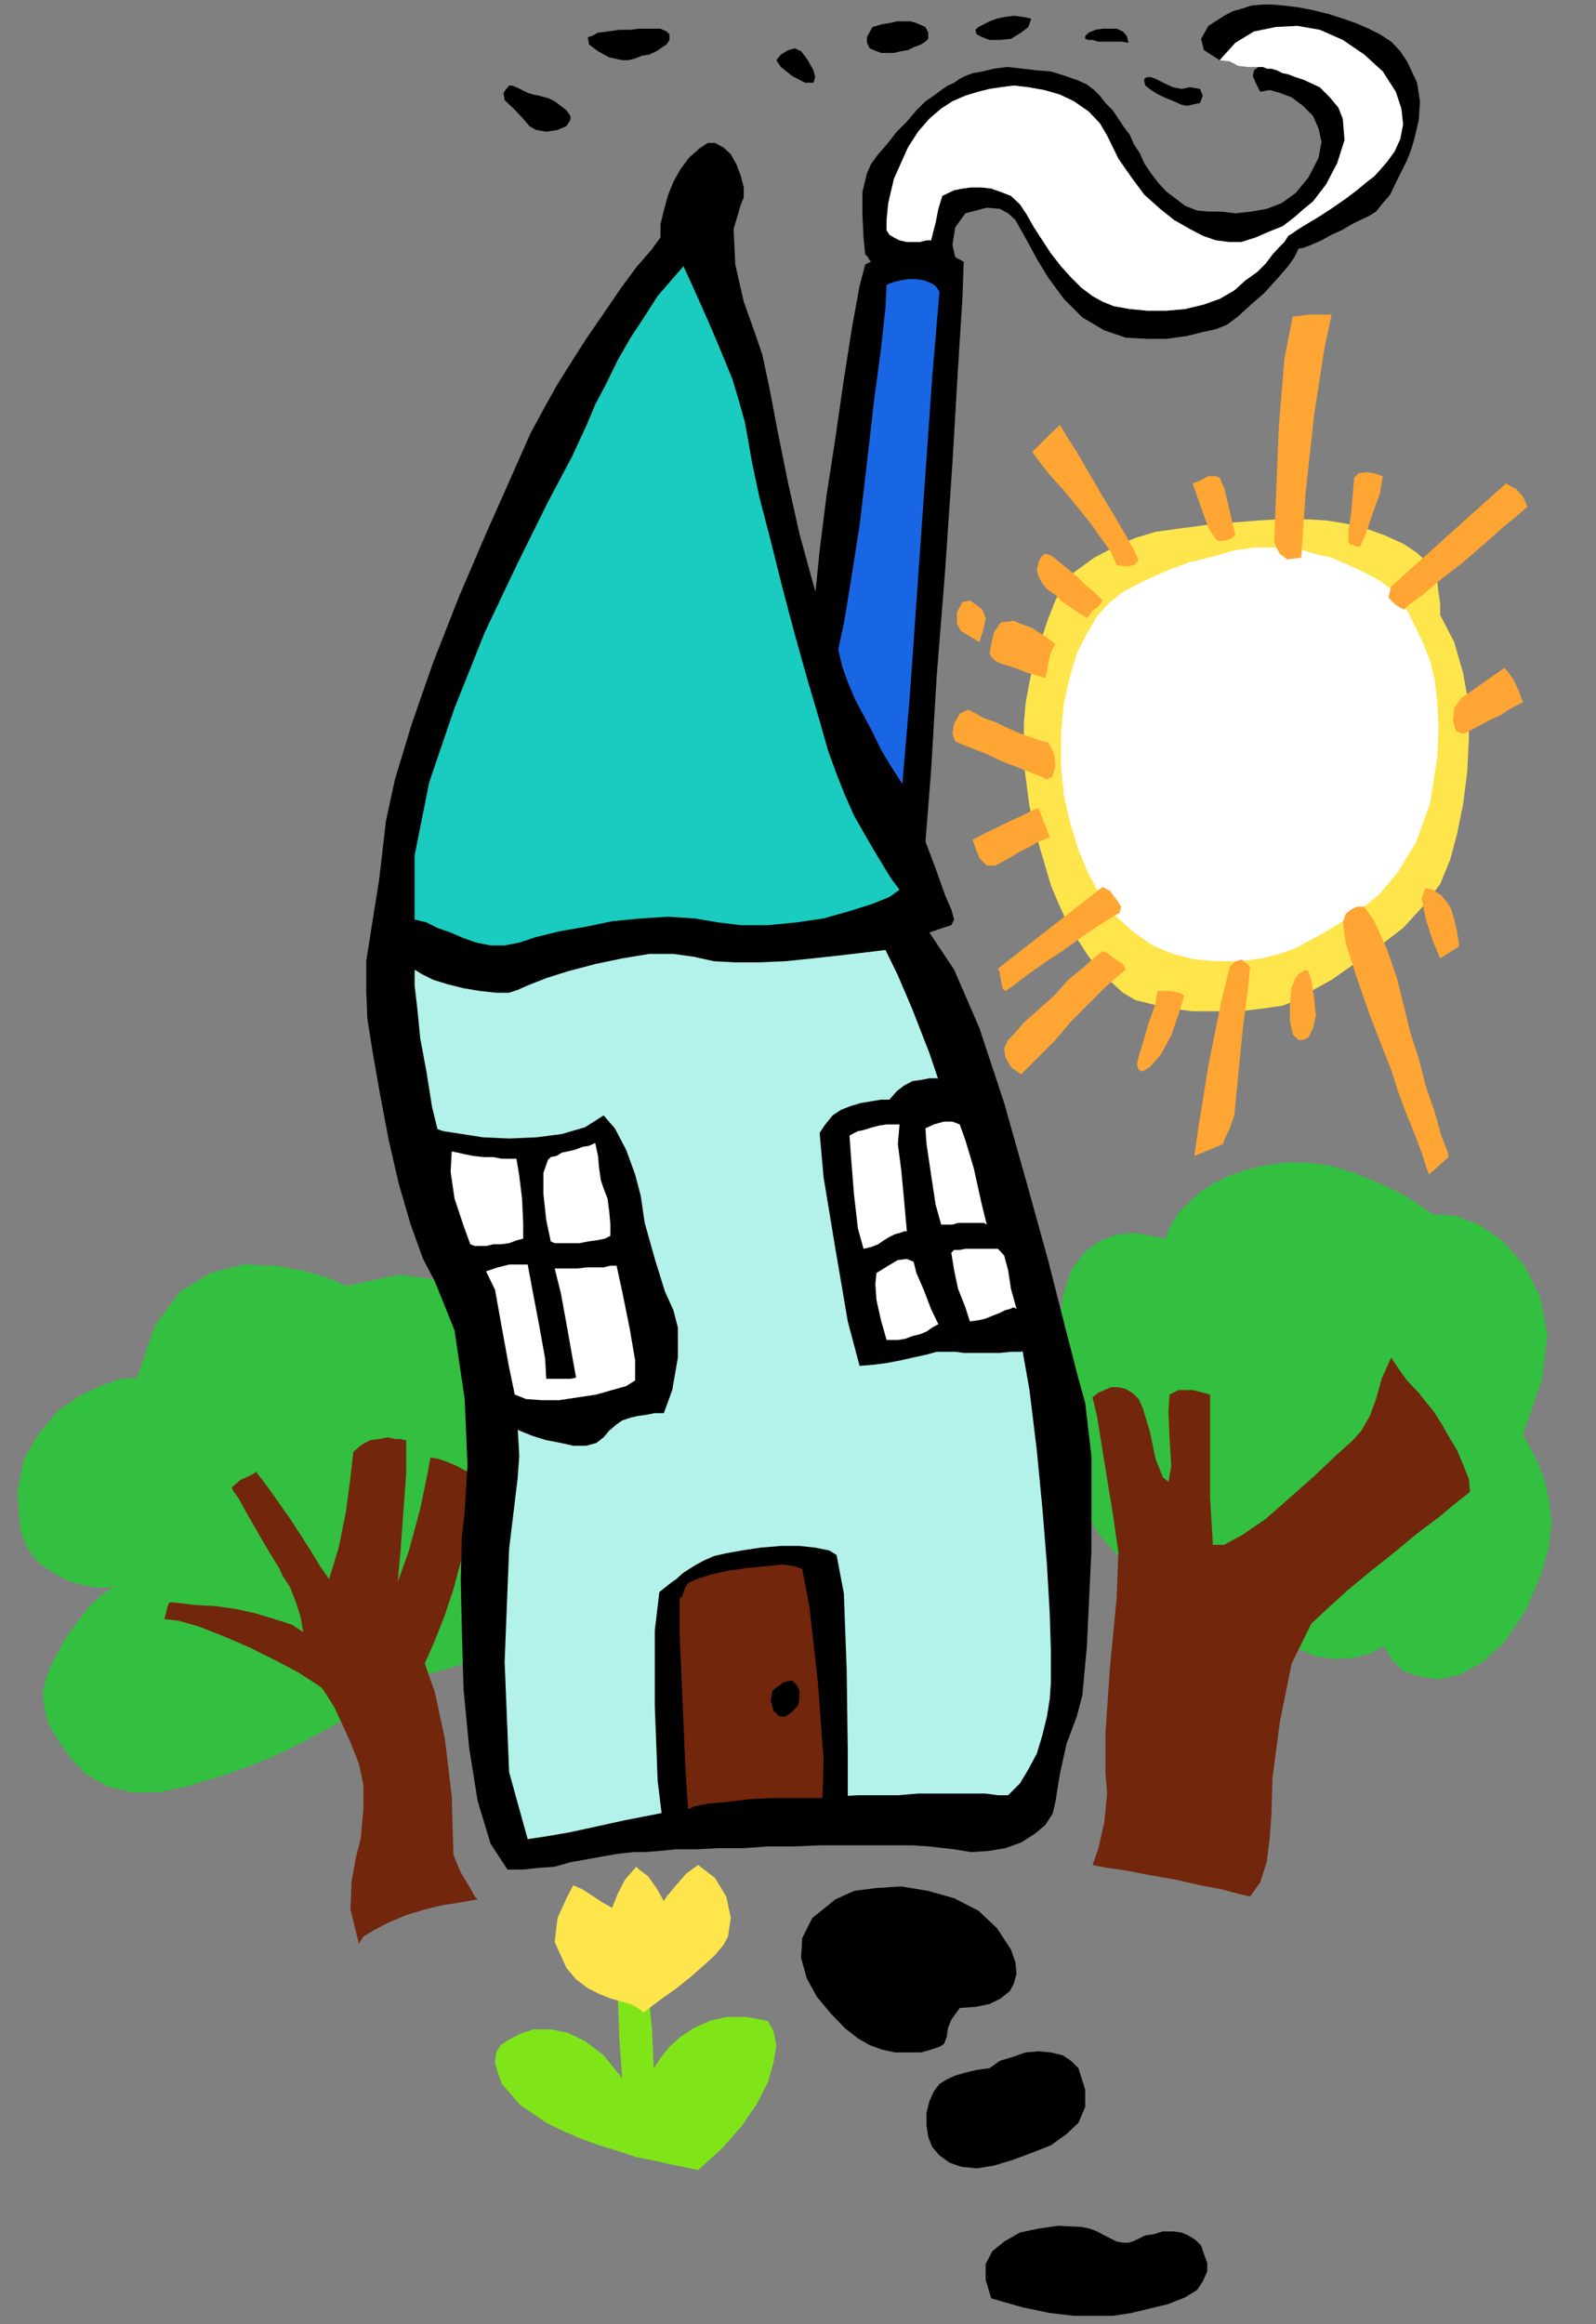 <?xml version="1.0" encoding="UTF-8" standalone="no"?>
<svg
   xmlns:ooo="http://xml.openoffice.org/svg/export"
   xmlns:dc="http://purl.org/dc/elements/1.1/"
   xmlns:cc="http://creativecommons.org/ns#"
   xmlns:rdf="http://www.w3.org/1999/02/22-rdf-syntax-ns#"
   xmlns:svg="http://www.w3.org/2000/svg"
   xmlns="http://www.w3.org/2000/svg"
   xmlns:sodipodi="http://sodipodi.sourceforge.net/DTD/sodipodi-0.dtd"
   xmlns:inkscape="http://www.inkscape.org/namespaces/inkscape"
   version="1.2"
   width="28.37mm"
   height="41.3mm"
   viewBox="0 0 2837 4130"
   preserveAspectRatio="xMidYMid"
   xml:space="preserve"
   id="svg174"
   sodipodi:docname="house4.svg"
   style="fill-rule:evenodd;stroke-width:28.222;stroke-linejoin:round"
   inkscape:version="0.92.5 (2060ec1f9f, 2020-04-08)"><rect x="0" y="0" width="2837" height="4130" fill="#808080" stroke="none"/><sodipodi:namedview
   pagecolor="#ffffff"
   bordercolor="#666666"
   borderopacity="1"
   objecttolerance="10"
   gridtolerance="10"
   guidetolerance="10"
   inkscape:pageopacity="0"
   inkscape:pageshadow="2"
   inkscape:window-width="664"
   inkscape:window-height="487"
   id="namedview176"
   showgrid="false"
   inkscape:zoom="0.2102413"
   inkscape:cx="53.631497"
   inkscape:cy="78.047242"
   inkscape:window-x="0"
   inkscape:window-y="0"
   inkscape:window-maximized="0"
   inkscape:current-layer="svg174" />
 <defs
   class="ClipPathGroup"
   id="defs8">
  <clipPath
   id="presentation_clip_path"
   clipPathUnits="userSpaceOnUse">
   <rect
   x="0"
   y="0"
   width="21000"
   height="29700"
   id="rect2" />
  </clipPath>
  <clipPath
   id="presentation_clip_path_shrink"
   clipPathUnits="userSpaceOnUse">
   <rect
   x="21"
   y="29"
   width="20958"
   height="29641"
   id="rect5" />
  </clipPath>
 </defs>
 <defs
   class="TextShapeIndex"
   id="defs12">
  <g
   ooo:slide="id1"
   ooo:id-list="id3"
   id="g10" />
 </defs>
 <defs
   class="EmbeddedBulletChars"
   id="defs44">
  <g
   id="bullet-char-template-57356"
   transform="matrix(4.8828125e-4,0,0,-4.8828125e-4,0,0)">
   <path
   d="M 580,1141 1163,571 580,0 -4,571 Z"
   id="path14"
   inkscape:connector-curvature="0" />
  </g>
  <g
   id="bullet-char-template-57354"
   transform="matrix(4.8828125e-4,0,0,-4.8828125e-4,0,0)">
   <path
   d="M 8,1128 H 1137 V 0 H 8 Z"
   id="path17"
   inkscape:connector-curvature="0" />
  </g>
  <g
   id="bullet-char-template-10146"
   transform="matrix(4.8828125e-4,0,0,-4.8828125e-4,0,0)">
   <path
   d="M 174,0 602,739 174,1481 1456,739 Z M 1358,739 309,1346 659,739 Z"
   id="path20"
   inkscape:connector-curvature="0" />
  </g>
  <g
   id="bullet-char-template-10132"
   transform="matrix(4.8828125e-4,0,0,-4.8828125e-4,0,0)">
   <path
   d="M 2015,739 1276,0 H 717 l 543,543 H 174 v 393 h 1086 l -543,545 h 557 z"
   id="path23"
   inkscape:connector-curvature="0" />
  </g>
  <g
   id="bullet-char-template-10007"
   transform="matrix(4.8828125e-4,0,0,-4.8828125e-4,0,0)">
   <path
   d="m 0,-2 c -7,16 -16,29 -25,39 l 381,530 c -94,256 -141,385 -141,387 0,25 13,38 40,38 9,0 21,-2 34,-5 21,4 42,12 65,25 l 27,-13 111,-251 280,301 64,-25 24,25 c 21,-10 41,-24 62,-43 C 886,937 835,863 770,784 769,783 710,716 594,584 L 774,223 c 0,-27 -21,-55 -63,-84 l 16,-20 C 717,90 699,76 672,76 641,76 570,178 457,381 L 164,-76 c -22,-34 -53,-51 -92,-51 -42,0 -63,17 -64,51 -7,9 -10,24 -10,44 0,9 1,19 2,30 z"
   id="path26"
   inkscape:connector-curvature="0" />
  </g>
  <g
   id="bullet-char-template-10004"
   transform="matrix(4.8828125e-4,0,0,-4.8828125e-4,0,0)">
   <path
   d="M 285,-33 C 182,-33 111,30 74,156 52,228 41,333 41,471 c 0,78 14,145 41,201 34,71 87,106 158,106 53,0 88,-31 106,-94 l 23,-176 c 8,-64 28,-97 59,-98 l 735,706 c 11,11 33,17 66,17 42,0 63,-15 63,-46 V 965 c 0,-36 -10,-64 -30,-84 L 442,47 C 390,-6 338,-33 285,-33 Z"
   id="path29"
   inkscape:connector-curvature="0" />
  </g>
  <g
   id="bullet-char-template-9679"
   transform="matrix(4.8828125e-4,0,0,-4.8828125e-4,0,0)">
   <path
   d="M 813,0 C 632,0 489,54 383,161 276,268 223,411 223,592 c 0,181 53,324 160,431 106,107 249,161 430,161 179,0 323,-54 432,-161 108,-107 162,-251 162,-431 0,-180 -54,-324 -162,-431 C 1136,54 992,0 813,0 Z"
   id="path32"
   inkscape:connector-curvature="0" />
  </g>
  <g
   id="bullet-char-template-8226"
   transform="matrix(4.8828125e-4,0,0,-4.8828125e-4,0,0)">
   <path
   d="m 346,457 c -73,0 -137,26 -191,78 -54,51 -81,114 -81,188 0,73 27,136 81,188 54,52 118,78 191,78 73,0 134,-26 185,-79 51,-51 77,-114 77,-187 0,-75 -25,-137 -76,-188 -50,-52 -112,-78 -186,-78 z"
   id="path35"
   inkscape:connector-curvature="0" />
  </g>
  <g
   id="bullet-char-template-8211"
   transform="matrix(4.8828125e-4,0,0,-4.8828125e-4,0,0)">
   <path
   d="M -4,459 H 1135 V 606 H -4 Z"
   id="path38"
   inkscape:connector-curvature="0" />
  </g>
  <g
   id="bullet-char-template-61548"
   transform="matrix(4.8828125e-4,0,0,-4.8828125e-4,0,0)">
   <path
   d="m 173,740 c 0,163 58,303 173,419 116,115 255,173 419,173 163,0 302,-58 418,-173 116,-116 174,-256 174,-419 0,-163 -58,-303 -174,-418 C 1067,206 928,148 765,148 601,148 462,206 346,322 231,437 173,577 173,740 Z"
   id="path41"
   inkscape:connector-curvature="0" />
  </g>
 </defs>
 <g
   id="g49"
   transform="translate(-9081,-12785)">
  <g
   id="id2"
   class="Master_Slide">
   <g
   id="bg-id2"
   class="Background" />
   <g
   id="bo-id2"
   class="BackgroundObjects" />
  </g>
 </g>
 <g
   class="SlideGroup"
   id="g172"
   transform="translate(-9081,-12785)">
  <g
   id="g170">
   <g
   id="container-id1">
    <g
   id="id1"
   class="Slide"
   clip-path="url(#presentation_clip_path)">
     <g
   class="Page"
   id="g166">
      <g
   class="Graphic"
   id="g164">
       <g
   id="id3">
        <rect
   class="BoundingBox"
   x="9081"
   y="12785"
   width="2837"
   height="4130"
   id="rect51"
   style="fill:none;stroke:none" />
        <path
   d="m 11196,15604 -69,-18 -56,-33 -40,-46 -31,-58 -20,-64 -13,-74 -5,-76 v -76 l 8,-69 15,-48 25,-33 28,-20 31,-11 30,-2 28,5 26,5 5,-15 8,-16 12,-17 18,-18 20,-18 23,-15 28,-13 28,-10 33,-8 36,-5 h 40 l 41,5 43,13 44,18 48,23 48,33 38,2 44,16 43,30 38,43 28,56 13,69 -11,81 -33,94 13,23 13,25 12,31 8,36 5,40 -5,46 -15,51 -26,61 -38,56 -38,35 -41,23 -38,8 -33,-5 -30,-10 -21,-21 -12,-23 -26,13 -28,8 -33,2 -35,-5 -33,-13 -33,-17 -31,-31 -25,-41 h -16 l -15,-2 -15,-3 -13,-2 -12,-3 -11,-2 -10,-5 z"
   id="path53"
   inkscape:connector-curvature="0"
   style="fill:#33bf3f;stroke:none" />
        <path
   d="m 11023,15268 8,33 13,81 15,92 10,69 -3,81 -12,124 -8,117 v 69 l 3,38 -5,51 -11,48 -10,28 26,5 35,5 41,8 46,8 43,10 38,7 30,8 21,5 18,-25 12,-38 5,-41 3,-41 2,-66 13,-99 21,-104 35,-71 28,-26 36,-33 40,-33 44,-35 40,-33 41,-31 30,-25 23,-18 -2,-23 -10,-25 -11,-26 -15,-25 -13,-23 -15,-23 -15,-18 -10,-13 -21,-22 -15,-21 -10,-15 -3,-5 -17,38 -10,36 -11,30 -15,26 -15,17 -31,28 -38,36 -43,38 -43,38 -41,28 -33,18 h -20 l -5,-84 v -89 -66 -28 l -11,-3 -20,-5 h -25 l -16,8 -2,30 2,49 3,48 -5,28 -10,-8 -13,-33 -10,-48 -13,-43 -7,-15 -11,-11 -12,-7 -13,-3 h -13 l -12,5 -11,5 z"
   id="path55"
   inkscape:connector-curvature="0"
   style="fill:#72260c;stroke:none" />
        <path
   d="m 9696,15070 -28,-13 -43,-13 -53,-10 -59,-2 -58,15 -54,33 -45,61 -31,92 -30,2 -36,13 -38,18 -38,27 -33,39 -26,45 -12,56 5,69 12,33 18,25 26,18 27,15 26,8 25,5 h 21 l 12,-2 -25,17 -23,23 -20,26 -18,25 -15,28 -13,25 -8,23 -5,23 3,23 7,31 18,30 23,33 28,28 36,20 43,11 h 46 l 53,-11 56,-17 61,-21 58,-25 54,-28 51,-28 38,-33 30,-31 28,-5 33,-7 41,-10 41,-13 40,-13 38,-18 31,-17 23,-23 25,-64 10,-89 -2,-84 -18,-51 -5,-45 -13,-61 -23,-66 -33,-61 -48,-54 -61,-35 -79,-10 z"
   id="path57"
   inkscape:connector-curvature="0"
   style="fill:#33bf3f;stroke:none" />
        <path
   d="m 9836,15741 18,51 18,84 12,101 3,104 13,31 15,25 10,18 5,5 -28,5 -33,5 -33,8 -33,10 -31,13 -25,13 -20,12 -8,13 -15,-61 2,-51 8,-43 8,-31 5,-53 v -43 l -8,-38 -15,-38 -15,-33 -13,-28 -13,-21 -10,-15 -15,-10 -28,-18 -38,-20 -46,-23 -46,-20 -46,-18 -35,-10 -26,-3 3,-10 2,-10 3,-8 3,-2 20,2 25,3 36,2 35,5 36,8 33,10 31,10 20,13 -5,-28 -8,-25 -10,-26 -13,-20 -7,-15 -13,-21 -15,-25 -16,-28 -15,-26 -12,-22 -11,-16 -2,-5 15,-13 15,-7 10,-5 3,-3 10,13 15,20 16,23 20,28 18,28 18,28 17,28 16,23 17,-56 13,-64 8,-61 5,-45 15,-13 15,-8 16,-2 15,-3 13,3 h 10 l 7,2 h 3 v 59 l -5,68 -5,69 -5,56 20,-56 20,-74 13,-63 5,-28 13,2 15,5 15,6 13,7 10,5 10,5 6,3 2,2 -2,28 -8,36 -8,41 -12,45 -13,49 -15,45 -18,46 z"
   id="path59"
   inkscape:connector-curvature="0"
   style="fill:#72260c;stroke:none" />
        <path
   d="m 9732,14546 2,49 10,63 13,74 15,79 18,78 21,72 22,61 21,40 35,87 18,122 5,117 -5,83 -5,46 -2,74 2,91 3,105 10,104 15,94 23,76 30,46 h 28 l 28,-3 28,-2 28,-8 28,-5 28,-5 28,-5 28,-3 h 18 l 28,-2 30,-3 h 36 l 41,-2 h 43 l 43,-3 h 46 l 46,-2 h 45 44 38 38 l 30,2 26,3 18,2 30,5 31,-2 30,-5 28,-10 25,-16 18,-15 13,-20 5,-21 8,-50 12,-54 18,-48 10,-38 8,-87 8,-170 v -168 l -11,-94 -12,-43 -23,-89 -31,-122 -38,-137 -40,-142 -44,-133 -45,-104 -44,-66 23,-8 16,-5 5,-10 -5,-18 -11,-25 -17,-48 -23,-61 -31,-71 -30,-77 -31,-71 -30,-61 -28,-48 -26,-51 -20,-71 -23,-84 -20,-89 -18,-89 -15,-79 -13,-61 -13,-38 -20,-56 -15,-66 -3,-63 13,-44 5,-12 v -18 l -5,-20 -8,-21 -10,-18 -13,-12 -15,-8 h -13 l -15,10 -18,16 -15,20 -13,23 -10,25 -7,26 -6,25 v 23 l -17,23 -26,30 -28,38 -30,44 -31,45 -28,44 -25,40 -20,36 -26,48 -35,79 -44,99 -48,112 -46,117 -38,109 -30,99 -16,74 -12,104 -13,81 -10,64 z"
   id="path61"
   inkscape:connector-curvature="0"
   style="fill:#000000;stroke:none" />
        <path
   d="m 10525,13893 5,-51 8,-79 12,-96 16,-104 15,-104 15,-95 13,-71 10,-38 20,-10 26,-5 23,-5 25,-3 23,3 23,2 20,5 15,8 -2,61 -8,127 -10,170 -13,191 -15,188 -10,168 -10,127 -3,58 -18,-30 -22,-43 -28,-59 -31,-66 -30,-66 -28,-69 -23,-61 z"
   id="path63"
   inkscape:connector-curvature="0"
   style="fill:#000000;stroke:none" />
        <path
   d="m 10657,13194 5,8 8,5 10,5 13,3 h 12 11 l 12,-3 h 8 l 8,-31 5,-25 7,-23 21,-10 15,-3 15,-2 h 18 l 18,2 17,6 18,7 16,15 12,18 13,23 15,23 15,23 18,23 18,20 18,18 20,15 18,10 20,8 28,5 31,3 h 35 l 33,-3 33,-8 28,-10 26,-15 20,-18 21,-15 15,-15 12,-16 11,-12 10,-10 7,-11 8,-5 10,-7 18,-11 20,-12 23,-15 23,-16 20,-15 18,-15 13,-10 10,-11 13,-15 13,-18 10,-22 5,-26 -3,-28 -10,-30 -23,-36 -33,-30 -38,-26 -41,-18 -40,-7 -38,2 -39,8 -33,20 -28,31 -28,-18 -5,-20 13,-23 28,-18 15,-8 18,-5 15,-5 21,-2 h 17 l 21,2 25,3 26,5 28,7 25,8 23,8 23,10 20,10 20,13 16,17 12,18 18,38 5,33 -2,33 -8,34 -5,17 -8,21 -10,20 -10,20 -10,21 -13,15 -12,15 -13,8 -15,7 -16,8 -17,10 -18,8 -18,10 -18,8 -13,5 -10,2 -7,15 -13,18 -20,23 -21,23 -23,20 -23,21 -20,15 -20,8 -23,5 -28,7 -36,5 h -35 l -38,-2 -38,-13 -39,-23 -33,-33 -28,-38 -20,-33 -15,-28 -13,-23 -10,-18 -13,-12 -15,-8 -23,-2 -38,10 -18,25 -5,31 5,22 -10,6 -13,5 -15,2 -15,3 -18,2 h -18 -18 l -15,-2 -20,-3 -10,-7 -3,-6 -5,-5 -3,-30 -2,-41 v -40 l 8,-33 7,-16 13,-18 15,-17 18,-23 18,-18 17,-20 16,-16 15,-10 13,-10 12,-8 11,-5 10,-7 10,-5 13,-5 17,-3 21,-5 23,-3 28,3 25,3 25,2 26,8 20,7 18,8 13,10 10,10 10,13 13,13 10,15 10,15 10,13 8,18 10,15 8,18 12,18 13,17 15,16 16,12 17,13 21,8 20,2 h 23 l 25,3 28,-3 28,-5 26,-10 25,-18 23,-28 18,-35 5,-28 -5,-23 -10,-23 -18,-18 -20,-15 -21,-8 -18,-5 -17,3 -8,-16 -5,-12 2,-10 8,-6 h 8 l 7,3 h 8 l 10,3 10,5 10,2 13,5 15,5 28,13 18,18 15,18 8,20 3,38 -13,41 -20,38 -23,30 -16,13 -17,15 -21,16 -25,10 -23,10 -25,8 h -23 l -23,-3 -23,-8 -23,-12 -28,-16 -25,-20 -28,-25 -23,-31 -23,-33 -20,-41 -13,-22 -20,-21 -26,-18 -25,-12 -28,-8 -28,-5 -26,-3 -23,3 -20,3 -20,5 -23,7 -23,10 -20,13 -21,18 -20,23 -18,28 -25,56 -10,43 -3,30 z"
   id="path65"
   inkscape:connector-curvature="0"
   style="fill:#000000;stroke:none" />
        <path
   d="m 9818,14508 v 28 l 5,43 5,51 11,59 10,63 15,61 18,61 20,54 23,53 23,66 18,69 17,71 11,71 7,61 3,53 -3,41 -15,124 -8,201 8,196 33,119 33,-5 41,-7 46,-10 50,-11 51,-10 51,-10 51,-8 46,-5 23,-2 27,-3 h 31 l 31,-2 35,-3 h 36 l 35,-2 h 36 35 l 36,-3 h 33 31 30 26 l 22,3 h 18 l 21,-21 15,-25 15,-28 10,-33 8,-33 5,-31 2,-28 v -22 -36 l -2,-66 -5,-87 -8,-99 -10,-104 -13,-107 -17,-96 -21,-82 -25,-76 -26,-84 -30,-89 -31,-89 -28,-83 -30,-77 -26,-61 -22,-45 -41,5 -43,5 -46,5 -48,5 -46,2 h -43 l -38,-2 -36,-8 -36,-5 h -43 l -48,8 -48,10 -49,13 -38,12 -33,13 -18,8 -15,5 h -23 l -28,-3 -30,-5 -28,-7 -26,-8 -20,-10 z"
   id="path67"
   inkscape:connector-curvature="0"
   style="fill:#b2f2ea;stroke:none" />
        <path
   d="m 9818,14419 21,5 20,10 23,8 23,10 23,8 25,5 h 25 l 26,-5 30,-10 41,-10 46,-8 48,-10 51,-5 48,-3 48,3 41,7 41,5 h 48 l 51,-5 48,-7 46,-13 41,-13 30,-12 18,-13 -15,-20 -16,-26 -15,-25 -18,-31 -17,-30 -16,-36 -15,-38 -15,-41 -15,-53 -21,-71 -23,-82 -22,-83 -21,-84 -20,-77 -13,-61 -7,-40 -6,-33 -10,-36 -12,-40 -18,-44 -18,-43 -18,-41 -18,-40 -15,-33 -20,23 -26,30 -23,36 -25,38 -23,40 -20,41 -20,38 -16,38 -25,54 -43,81 -54,109 -58,122 -54,135 -45,132 -26,130 z"
   id="path69"
   inkscape:connector-curvature="0"
   style="fill:#19ccbf;stroke:none" />
        <path
   d="m 9849,14788 20,7 33,5 38,6 46,2 48,-2 46,-6 41,-12 33,-21 20,23 20,38 16,44 10,38 7,48 18,64 18,58 15,33 8,31 v 53 l -10,58 -15,41 h -16 l -15,3 -15,2 -13,3 -15,5 -10,7 -13,11 -10,12 -13,10 -18,5 h -23 l -22,-5 -26,-5 -23,-7 -20,-8 -18,-8 -10,-58 -13,-71 -10,-66 -13,-33 -7,-16 -13,-33 -15,-45 -18,-51 -15,-51 -13,-48 -10,-38 z"
   id="path71"
   inkscape:connector-curvature="0"
   style="fill:#000000;stroke:none" />
        <path
   d="m 10777,14709 -16,-5 -15,-3 h -13 l -15,3 -15,2 -15,8 -13,10 -13,15 h -15 l -18,3 -18,3 -17,5 -18,7 -15,10 -13,16 -10,15 7,79 21,127 22,129 21,79 25,-2 23,-3 26,-5 22,-5 23,-5 18,-5 h 18 15 l 15,2 h 21 20 23 l 20,-2 h 18 l 13,-5 10,-3 v -20 l -13,-51 -18,-74 -25,-81 -25,-84 -26,-74 -20,-58 z"
   id="path73"
   inkscape:connector-curvature="0"
   style="fill:#000000;stroke:none" />
        <path
   d="m 10253,15614 -8,68 v 135 l 5,132 8,66 28,-2 43,-5 54,-3 53,-2 53,-3 49,-2 h 33 17 v -100 l -2,-147 -5,-135 -13,-68 -13,-8 -25,-5 -28,-3 h -33 l -36,3 -33,5 -28,5 -22,5 -18,8 -13,7 -13,8 -12,8 -11,10 -10,7 -10,8 z"
   id="path75"
   inkscape:connector-curvature="0"
   style="fill:#000000;stroke:none" />
        <path
   d="m 9884,14831 10,2 13,3 15,3 18,2 h 18 l 15,3 h 16 10 l 5,30 5,41 2,43 v 28 l -12,3 -13,5 -15,2 h -13 l -13,3 h -10 -10 l -8,-3 -12,-33 -16,-48 -7,-48 z"
   id="path77"
   inkscape:connector-curvature="0"
   style="fill:#ffffff;stroke:none" />
        <path
   d="m 10055,14846 5,-5 10,-2 10,-6 10,-2 13,-3 13,-5 12,-2 11,-5 5,23 2,22 3,21 5,15 7,18 3,23 2,23 v 20 l -10,5 -15,3 -15,2 -15,3 h -16 -15 -13 l -7,-3 -8,-38 -5,-46 v -38 z"
   id="path79"
   inkscape:connector-curvature="0"
   style="fill:#ffffff;stroke:none" />
        <path
   d="m 10067,15039 h 11 15 15 l 15,-2 h 18 13 l 12,-3 h 11 l 10,46 13,64 10,58 v 36 l -16,10 -25,7 -28,8 -33,5 -33,5 h -31 l -28,-2 -20,-8 -10,-48 -13,-71 -12,-67 -16,-33 21,-7 20,-5 h 18 15 l 8,43 12,63 11,61 2,36 h 18 13 12 l 10,-2 -7,-39 -10,-56 -10,-55 z"
   id="path81"
   inkscape:connector-curvature="0"
   style="fill:#ffffff;stroke:none" />
        <path
   d="m 10680,14783 h -10 -13 l -13,2 -12,3 -16,5 -10,2 -10,5 -5,3 3,41 5,63 7,61 10,36 13,-3 13,-5 10,-7 10,-6 10,-5 8,-2 8,-3 h 5 l -5,-56 -5,-53 -6,-46 z"
   id="path83"
   inkscape:connector-curvature="0"
   style="fill:#ffffff;stroke:none" />
        <path
   d="m 10726,14790 2,28 8,54 8,53 10,36 h 7 13 l 10,-3 h 13 13 10 10 l 5,3 -10,-41 -13,-59 -15,-50 -10,-28 -13,-5 h -15 l -18,5 z"
   id="path85"
   inkscape:connector-curvature="0"
   style="fill:#ffffff;stroke:none" />
        <path
   d="m 10772,15011 5,31 7,33 13,33 8,25 15,-2 13,-3 12,-5 13,-5 10,-5 8,-2 7,-3 5,3 -10,-36 -5,-33 -7,-26 -11,-12 h -10 -12 -13 -10 -13 l -10,2 h -10 z"
   id="path87"
   inkscape:connector-curvature="0"
   style="fill:#ffffff;stroke:none" />
        <path
   d="m 10705,15027 5,20 13,30 13,34 13,27 -11,6 -10,7 -12,5 -13,3 -13,5 -13,2 h -12 -8 l -10,-35 -8,-36 -2,-28 2,-20 21,-13 17,-10 16,-2 z"
   id="path89"
   inkscape:connector-curvature="0"
   style="fill:#ffffff;stroke:none" />
        <path
   d="m 10304,15598 15,-7 25,-8 31,-7 36,-5 33,-3 28,-3 22,3 13,5 13,69 15,134 10,135 -2,69 h -21 -33 -38 l -38,2 -41,5 -33,3 -25,5 -10,5 -5,-79 -5,-119 -5,-115 v -61 l 5,-5 2,-7 3,-8 z"
   id="path91"
   inkscape:connector-curvature="0"
   style="fill:#72260c;stroke:none" />
        <path
   d="m 10474,15774 15,-3 8,8 5,10 v 13 l -2,13 -11,12 -12,8 h -11 l -10,-10 -5,-18 3,-18 z"
   id="path93"
   inkscape:connector-curvature="0"
   style="fill:#000000;stroke:none" />
        <path
   d="m 10657,13291 13,-5 13,-3 12,-2 h 15 l 13,2 13,5 8,5 7,10 -13,153 -20,285 -20,284 -13,153 -20,-31 -18,-30 -15,-31 -16,-30 -15,-28 -13,-31 -10,-28 -7,-30 10,-46 13,-79 15,-96 13,-110 12,-106 13,-97 8,-74 z"
   id="path95"
   inkscape:connector-curvature="0"
   style="fill:#1966e5;stroke:none" />
        <path
   d="m 11318,12904 h 8 l 7,3 h 8 l 10,3 10,5 10,2 13,5 15,5 28,13 18,18 15,18 8,20 3,38 -13,41 -20,38 -23,30 -16,13 -17,15 -21,16 -25,10 -23,10 -25,8 h -23 l -23,-3 -23,-8 -23,-12 -28,-16 -25,-20 -28,-25 -23,-31 -23,-33 -20,-41 -13,-22 -20,-21 -26,-18 -25,-12 -28,-8 -28,-5 -26,-3 -23,3 -20,3 -20,5 -23,7 -23,10 -20,13 -21,18 -20,23 -18,28 -25,56 -10,43 -3,30 v 18 l 5,8 8,5 10,5 13,3 h 12 11 l 12,-3 h 8 l 8,-31 5,-25 7,-23 21,-10 15,-3 15,-2 h 18 l 18,2 17,6 18,7 16,15 12,18 13,23 15,23 15,23 18,23 18,20 18,18 20,15 18,10 20,8 28,5 31,3 h 35 l 33,-3 33,-8 28,-10 26,-15 20,-18 21,-15 15,-15 12,-16 11,-12 10,-10 7,-11 8,-5 10,-7 18,-11 20,-12 23,-15 23,-16 20,-15 18,-15 13,-10 10,-11 13,-15 13,-18 10,-22 5,-26 -3,-28 -10,-30 -23,-36 -33,-30 -38,-26 -41,-18 -40,-7 -38,2 -39,8 -33,20 -28,31 18,2 15,8 18,2 z"
   id="path97"
   inkscape:connector-curvature="0"
   style="fill:#ffffff;stroke:none" />
        <path
   d="m 11196,12940 18,3 5,12 -5,13 -23,5 -10,-2 -13,-6 -13,-5 -15,-7 -13,-8 -10,-8 -2,-7 v -5 l 5,-3 h 7 l 8,3 10,5 10,5 11,5 15,3 z"
   id="path99"
   inkscape:connector-curvature="0"
   style="fill:#000000;stroke:none" />
        <path
   d="m 11087,12861 -13,-2 h -15 -13 -13 l -10,-3 h -7 l -6,-2 v -5 l 6,-6 12,-5 13,-2 h 13 12 l 11,5 7,8 z"
   id="path101"
   inkscape:connector-curvature="0"
   style="fill:#000000;stroke:none" />
        <path
   d="m 10815,12838 5,-5 10,-5 10,-5 13,-5 15,-3 15,-2 16,2 15,3 -5,15 -13,10 -18,11 -20,2 h -18 l -13,-5 -10,-5 z"
   id="path103"
   inkscape:connector-curvature="0"
   style="fill:#000000;stroke:none" />
        <path
   d="m 10629,12838 -7,13 v 10 l 5,10 12,5 8,3 h 10 13 l 13,-3 12,-2 10,-5 13,-5 8,-5 5,-5 v -11 l -5,-10 -16,-7 -10,-3 h -12 -13 l -13,3 -13,2 -10,3 -7,2 z"
   id="path105"
   inkscape:connector-curvature="0"
   style="fill:#000000;stroke:none" />
        <path
   d="m 10505,12876 12,16 10,18 3,12 -3,10 h -15 l -23,-12 -20,-16 -8,-12 8,-10 13,-8 12,-3 z"
   id="path107"
   inkscape:connector-curvature="0"
   style="fill:#000000;stroke:none" />
        <path
   d="m 10126,12851 2,13 16,12 20,11 23,5 h 10 l 13,-3 12,-5 13,-2 13,-6 10,-7 8,-5 5,-8 v -10 l -5,-5 -11,-5 h -12 -10 -16 l -17,2 h -18 l -21,3 -17,2 -11,6 z"
   id="path109"
   inkscape:connector-curvature="0"
   style="fill:#000000;stroke:none" />
        <path
   d="m 9999,12940 10,5 10,5 10,3 10,2 11,3 7,2 10,5 8,6 13,10 7,10 v 7 l -7,11 -16,7 -20,3 -18,-3 -12,-7 -11,-13 -17,-18 -16,-15 -2,-13 5,-7 5,-6 h 5 z"
   id="path111"
   inkscape:connector-curvature="0"
   style="fill:#000000;stroke:none" />
        <path
   d="m 10243,16460 12,-18 16,-20 20,-18 23,-15 28,-13 30,-7 h 36 l 38,7 10,18 5,25 -5,31 -10,35 -20,39 -26,38 -35,40 -43,39 -39,-8 -35,-8 -36,-7 -33,-11 -33,-10 -33,-12 -30,-13 -31,-15 -23,-16 -23,-15 -17,-20 -16,-18 -7,-20 -5,-18 2,-18 8,-13 15,-10 20,-10 23,-8 h 31 l 30,6 31,15 33,25 33,41 -5,-69 -3,-79 -2,-63 v -28 l 43,-5 2,25 11,59 7,73 z"
   id="path113"
   inkscape:connector-curvature="0"
   style="fill:#7fe519;stroke:none" />
        <path
   d="m 10100,16135 -12,23 -16,35 -5,43 21,46 17,20 21,16 20,10 20,8 18,5 18,5 13,7 10,8 13,-10 20,-15 23,-16 25,-20 23,-20 23,-21 15,-18 8,-15 5,-33 -8,-38 -20,-33 -30,-23 -21,15 -20,23 -15,18 -5,8 -13,-23 -15,-21 -16,-12 -5,-5 -20,23 -13,25 -7,18 -3,7 -18,-10 -18,-12 -17,-11 z"
   id="path115"
   inkscape:connector-curvature="0"
   style="fill:#ffe54c;stroke:none" />
        <path
   d="m 10566,16160 33,-15 38,-5 46,-3 48,8 46,13 43,22 33,31 25,38 8,23 2,20 -5,18 -7,13 -16,13 -20,10 -25,5 -28,2 -15,21 -6,15 -2,15 -5,13 -8,5 -15,5 -18,5 h -20 -26 l -23,-5 -22,-8 -21,-12 -23,-18 -25,-26 -25,-30 -18,-33 -10,-36 2,-35 18,-36 z"
   id="path117"
   inkscape:connector-curvature="0"
   style="fill:#000000;stroke:none" />
        <path
   d="m 10840,16460 -23,3 -20,5 -18,5 -15,7 -13,8 -10,13 -8,18 -5,20 v 23 l 3,20 7,18 13,15 18,13 20,7 28,3 31,-5 33,-10 35,-13 33,-13 28,-20 21,-20 12,-28 v -31 l -12,-38 -13,-13 -15,-10 -21,-5 -22,-2 -23,2 -23,8 -23,7 z"
   id="path119"
   inkscape:connector-curvature="0"
   style="fill:#000000;stroke:none" />
        <path
   d="m 11003,16742 -41,-2 -35,5 -33,7 -28,16 -21,17 -12,23 v 28 l 10,33 56,16 48,10 43,5 h 36 33 l 33,-5 33,-8 33,-8 30,-12 21,-13 10,-15 8,-18 v -15 l -6,-16 -5,-15 -10,-10 -13,-8 -12,-5 -15,-2 h -18 l -16,5 -15,2 -12,6 -11,5 -7,2 h -10 l -11,-2 -10,-5 -12,-6 -13,-7 -13,-5 z"
   id="path121"
   inkscape:connector-curvature="0"
   style="fill:#000000;stroke:none" />
        <path
   d="m 10990,13802 -18,22 -15,28 -13,33 -12,36 -13,38 -8,38 -7,38 -3,36 v 71 l 10,76 18,72 20,68 13,31 15,33 18,30 18,28 20,28 21,20 23,21 22,13 28,7 36,8 38,5 h 43 41 l 41,-5 35,-5 26,-10 25,-16 36,-20 40,-28 44,-31 43,-33 35,-38 31,-40 18,-44 12,-45 11,-54 7,-56 3,-58 v -61 l -10,-56 -16,-56 -25,-48 v -20 l -3,-21 -2,-18 -8,-20 -13,-18 -17,-15 -23,-15 -33,-15 -36,-13 -35,-8 -31,-5 -30,-2 h -31 -30 l -33,2 -36,3 -36,2 -35,5 -38,5 -36,5 -36,11 -35,15 -38,20 z"
   id="path123"
   inkscape:connector-curvature="0"
   style="fill:#ffe54c;stroke:none" />
        <path
   d="m 11077,13837 -23,18 -23,25 -18,31 -18,35 -12,41 -11,48 -5,54 v 56 l 5,53 11,48 15,49 18,43 22,41 28,35 31,28 33,23 36,15 40,10 38,3 h 41 l 38,-5 33,-8 28,-10 23,-13 23,-12 30,-18 36,-23 38,-31 33,-40 31,-51 25,-69 13,-84 2,-50 -2,-46 -5,-41 -8,-33 -13,-33 -12,-25 -13,-26 -15,-25 -16,-18 -20,-15 -28,-15 -28,-13 -30,-13 -31,-7 -25,-8 -21,-3 h -28 -33 l -35,5 -38,11 -41,10 -41,15 -40,18 z"
   id="path125"
   inkscape:connector-curvature="0"
   style="fill:#ffffff;stroke:none" />
        <path
   d="m 11379,13347 h 8 l 20,-3 h 23 18 l -13,61 -18,117 -15,137 -8,117 -25,3 -13,-10 -7,-13 -3,-8 3,-76 5,-125 10,-124 z"
   id="path127"
   inkscape:connector-curvature="0"
   style="fill:#ffa533;stroke:none" />
        <path
   d="m 11249,13634 8,18 8,33 7,30 5,21 -10,7 -10,3 h -10 l -5,-3 -13,-20 -10,-28 -10,-28 -8,-23 13,-5 15,-8 h 13 z"
   id="path129"
   inkscape:connector-curvature="0"
   style="fill:#ffa533;stroke:none" />
        <path
   d="m 11499,13756 10,-23 12,-36 13,-35 5,-31 -15,-5 -13,-2 -15,2 -8,8 -2,25 -3,36 -5,33 v 18 l 3,7 h 5 l 5,3 z"
   id="path131"
   inkscape:connector-curvature="0"
   style="fill:#ffa533;stroke:none" />
        <path
   d="m 11105,13781 -8,-18 -15,-27 -21,-36 -23,-38 -22,-38 -21,-36 -18,-28 -12,-20 -16,15 -15,15 -13,13 -5,5 13,18 18,23 23,25 23,28 25,31 20,28 18,25 10,23 11,2 h 10 l 10,-2 z"
   id="path133"
   inkscape:connector-curvature="0"
   style="fill:#ffa533;stroke:none" />
        <path
   d="m 10883,13888 11,5 22,8 23,15 18,13 -8,15 -5,20 -2,16 -3,10 -15,-5 -18,-5 -15,-6 -15,-5 -16,-5 -10,-5 -7,-7 -3,-6 3,-17 5,-21 12,-17 z"
   id="path135"
   inkscape:connector-curvature="0"
   style="fill:#ffa533;stroke:none" />
        <path
   d="m 10827,13868 6,15 -3,18 -5,15 -3,10 -17,-10 -16,-10 -7,-13 v -20 l 10,-18 13,-3 12,8 z"
   id="path137"
   inkscape:connector-curvature="0"
   style="fill:#ffa533;stroke:none" />
        <path
   d="m 10802,14046 10,5 18,10 20,7 23,11 23,10 20,7 18,6 10,2 11,20 2,23 -5,18 -10,5 -10,-5 -21,-8 -25,-10 -26,-10 -27,-13 -26,-10 -18,-7 -10,-5 -5,-13 3,-18 10,-18 z"
   id="path139"
   inkscape:connector-curvature="0"
   style="fill:#ffa533;stroke:none" />
        <path
   d="m 10947,13771 8,5 12,10 16,13 15,13 12,12 16,13 10,10 5,5 -8,11 -10,7 -7,10 -3,3 -13,-8 -15,-10 -15,-10 -13,-13 -15,-10 -10,-13 -5,-10 -3,-10 3,-15 5,-10 7,-5 z"
   id="path141"
   inkscape:connector-curvature="0"
   style="fill:#ffa533;stroke:none" />
        <path
   d="m 10927,14221 20,51 -10,5 -13,5 -13,8 -15,7 -13,8 -12,7 -11,6 -10,5 h -15 l -13,-13 -7,-18 -5,-15 10,-5 15,-8 15,-7 16,-8 17,-8 16,-7 15,-8 z"
   id="path143"
   inkscape:connector-curvature="0"
   style="fill:#ffa533;stroke:none" />
        <path
   d="m 11041,14361 -186,145 3,7 2,13 3,15 5,5 15,-10 23,-18 33,-23 33,-22 36,-26 30,-20 21,-13 12,-7 3,-11 -8,-12 -12,-16 z"
   id="path145"
   inkscape:connector-curvature="0"
   style="fill:#ffa533;stroke:none" />
        <path
   d="m 11041,14475 8,3 12,10 16,10 5,10 -16,13 -22,20 -28,28 -31,31 -28,33 -28,28 -20,20 -13,13 -18,-13 -10,-18 -2,-15 7,-15 10,-10 18,-21 26,-23 28,-25 25,-28 28,-23 20,-18 z"
   id="path147"
   inkscape:connector-curvature="0"
   style="fill:#ffa533;stroke:none" />
        <path
   d="m 11138,14546 h 7 18 l 15,3 8,5 -10,33 -13,38 -18,33 -20,23 -13,8 -7,-3 -3,-10 3,-13 7,-23 10,-35 13,-36 z"
   id="path149"
   inkscape:connector-curvature="0"
   style="fill:#ffa533;stroke:none" />
        <path
   d="m 11303,14503 -3,33 -10,79 -8,81 -5,51 -2,20 -8,23 -10,21 -2,7 -51,21 7,-49 18,-112 23,-114 15,-61 10,-10 11,-3 7,5 z"
   id="path151"
   inkscape:connector-curvature="0"
   style="fill:#ffa533;stroke:none" />
        <path
   d="m 11407,14511 5,17 5,31 3,30 -5,23 -8,16 -10,5 h -8 l -10,-10 -5,-23 v -31 l 3,-30 7,-16 5,-7 8,-5 5,-3 z"
   id="path153"
   inkscape:connector-curvature="0"
   style="fill:#ffa533;stroke:none" />
        <path
   d="m 11506,14396 18,26 23,51 18,53 10,41 5,20 8,33 15,46 12,48 16,46 12,43 11,28 2,10 -35,31 -3,-8 -8,-25 -12,-33 -16,-39 -15,-40 -13,-41 -12,-30 -8,-21 -18,-46 -23,-66 -20,-63 -5,-36 5,-15 10,-8 10,-5 z"
   id="path155"
   inkscape:connector-curvature="0"
   style="fill:#ffa533;stroke:none" />
        <path
   d="m 11615,14363 13,3 15,10 11,13 7,12 5,18 5,21 3,20 v 7 l -33,21 -13,-31 -13,-40 -7,-36 z"
   id="path157"
   inkscape:connector-curvature="0"
   style="fill:#ffa533;stroke:none" />
        <path
   d="m 11679,14025 76,-53 5,5 11,15 10,21 7,20 -10,5 -15,8 -15,10 -16,7 -15,8 -15,8 -13,7 -7,3 -13,-5 -5,-18 2,-23 z"
   id="path159"
   inkscape:connector-curvature="0"
   style="fill:#ffa533;stroke:none" />
        <path
   d="m 11554,13827 204,-183 5,3 13,7 12,13 8,18 -13,12 -28,23 -35,31 -38,33 -39,30 -33,28 -25,18 -8,8 -7,-3 -10,-7 -11,-11 z"
   id="path161"
   inkscape:connector-curvature="0"
   style="fill:#ffa533;stroke:none" />
       </g>
      </g>
     </g>
    </g>
   </g>
  </g>
 </g>
</svg>